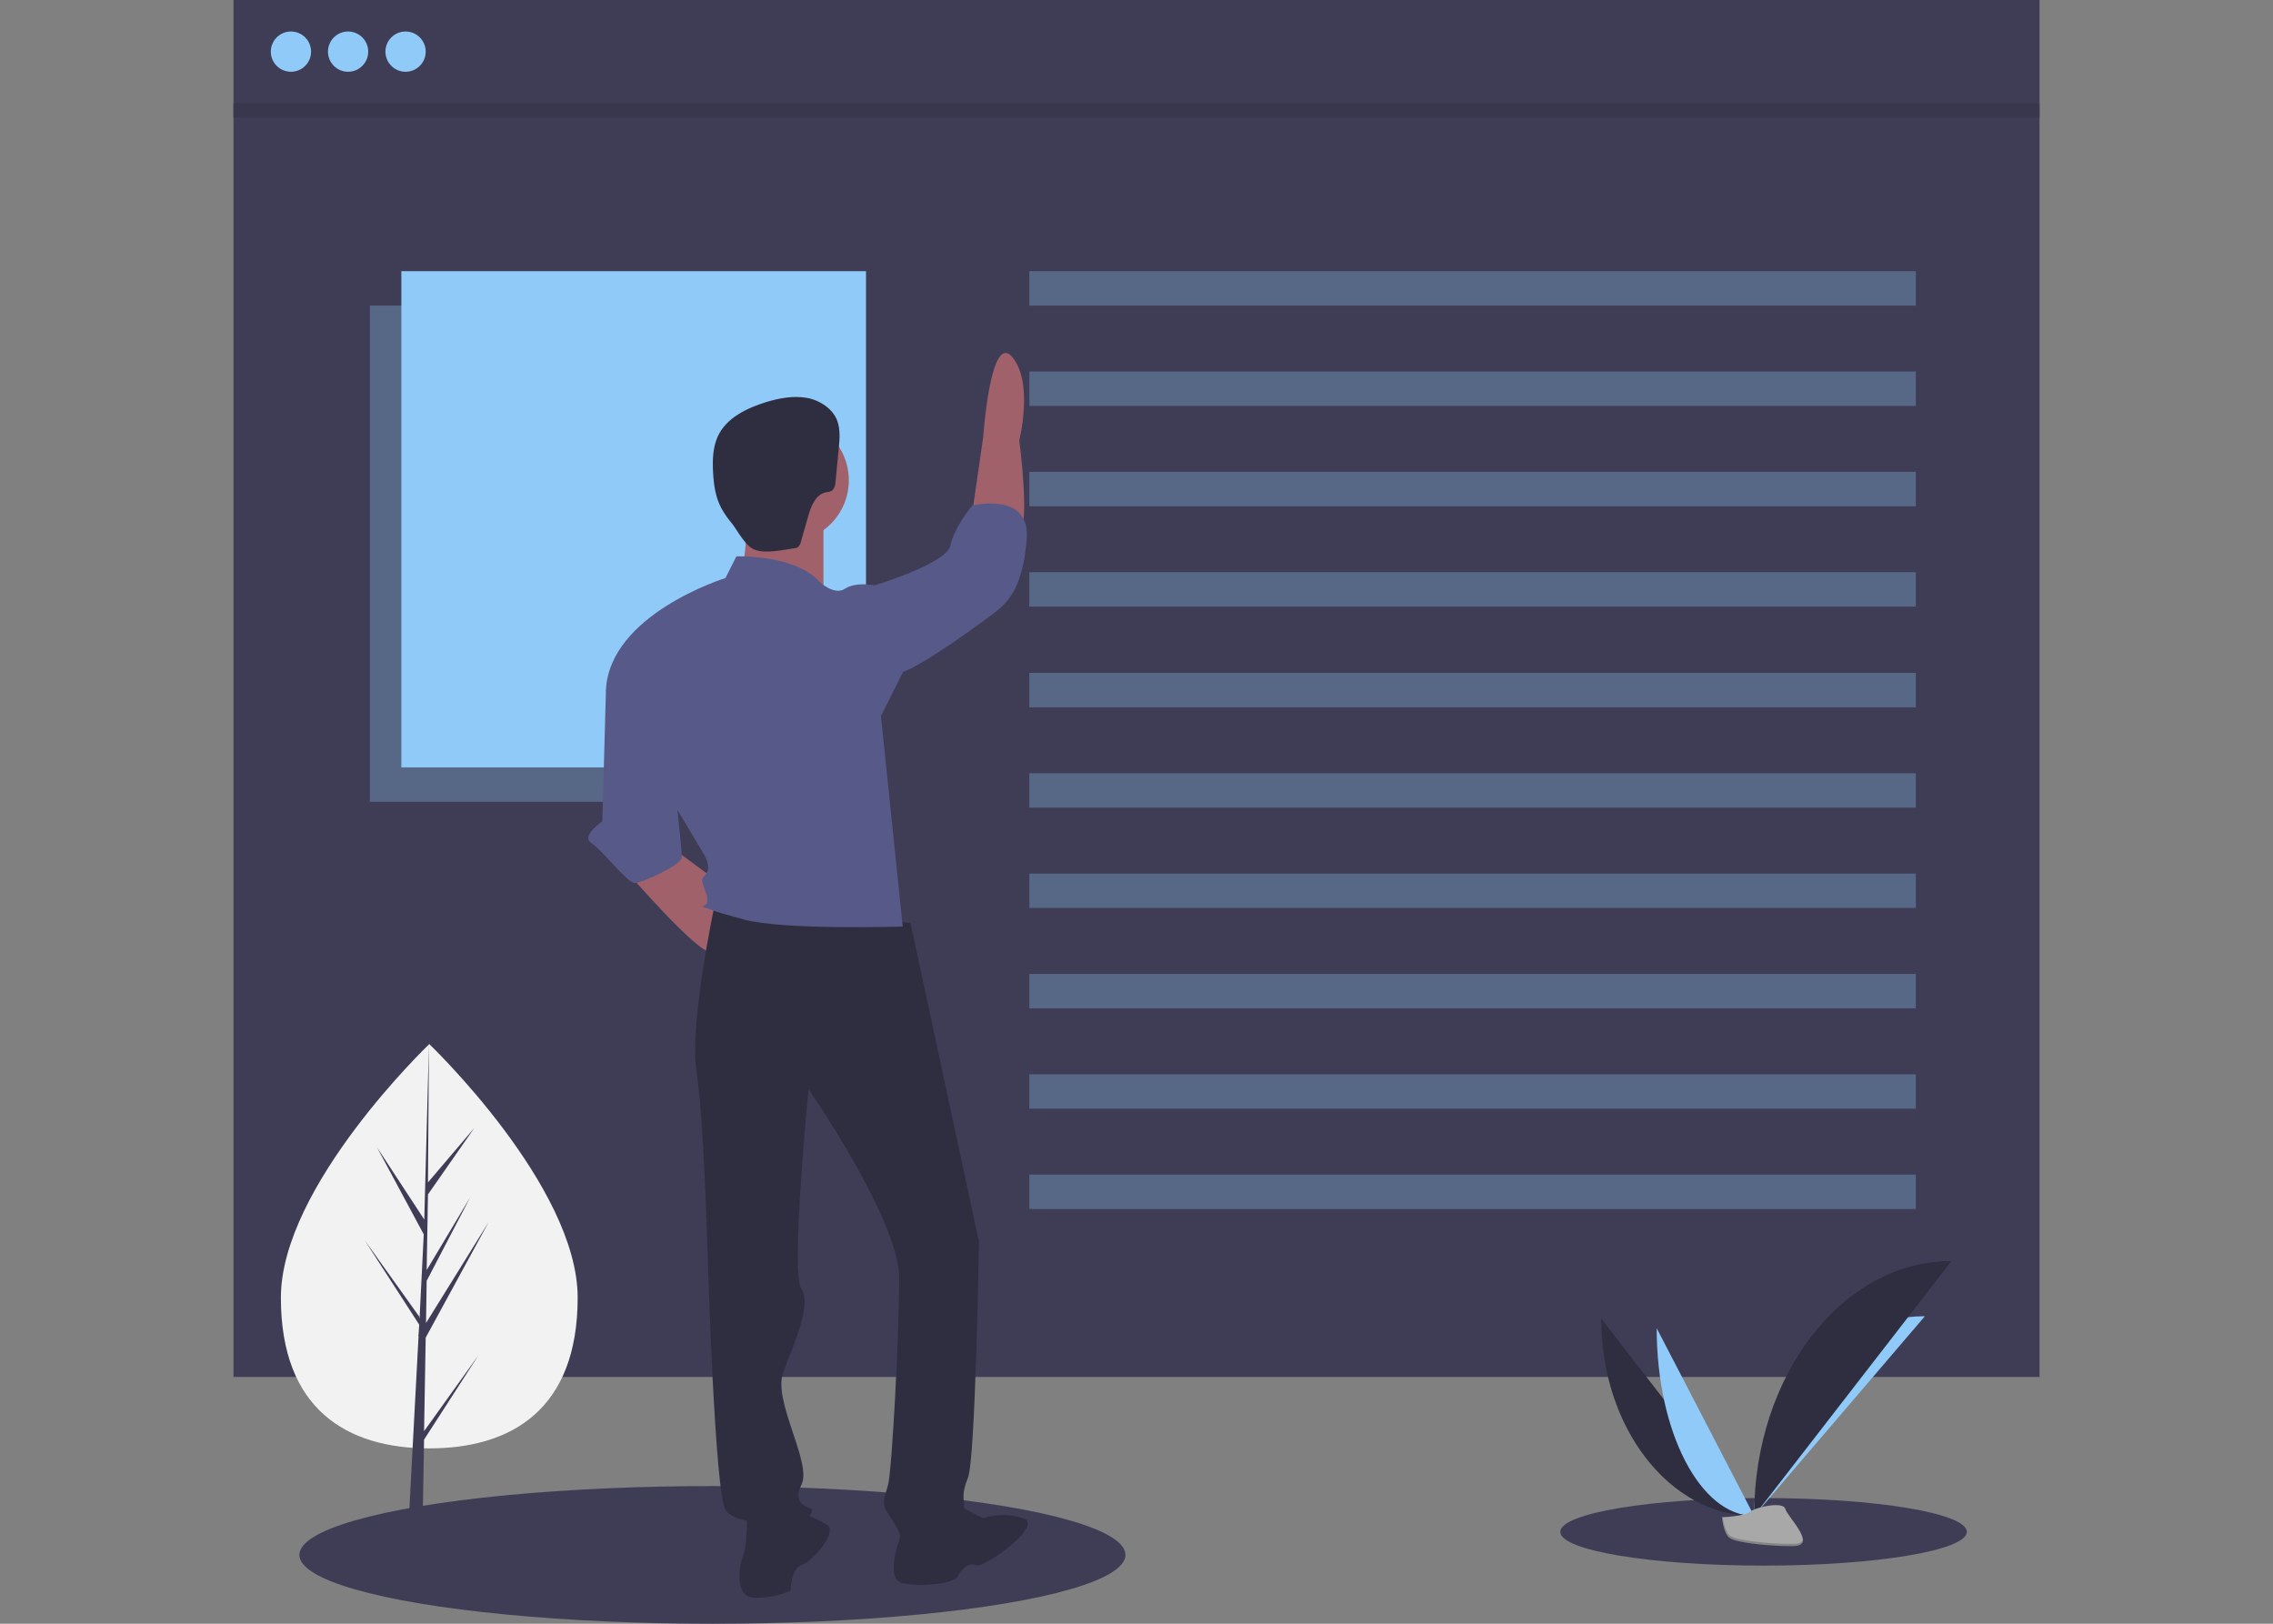 <?xml version="1.0" encoding="utf-8"?>
<!-- Generator: Adobe Illustrator 23.0.5, SVG Export Plug-In . SVG Version: 6.00 Build 0)  -->
<svg version="1.1" id="fda871d6-4a4f-49fc-88be-f761f3bd5c82"
	 xmlns="http://www.w3.org/2000/svg" xmlns:xlink="http://www.w3.org/1999/xlink" x="0px" y="0px" viewBox="0 0 700 500"
	 style="enable-background:new 0 0 700 500;" xml:space="preserve">
<rect x="0" y="0" width="700" height="500" fill="#808080" stroke="none"/>
<style type="text/css">
	.st0{fill:#3F3D56;}
	.st1{fill:#90CAF9;}
	.st2{fill:#F2F2F2;}
	.st3{opacity:0.1;enable-background:new    ;}
	.st4{opacity:0.3;fill:#90CAF9;enable-background:new    ;}
	.st5{fill:#A0616A;}
	.st6{fill:#2F2E41;}
	.st7{fill:#575A89;}
	.st8{fill:#A8A8A8;}
	.st9{opacity:0.2;enable-background:new    ;}
</style>
<title>online page</title>
<ellipse class="st0" cx="219.4" cy="478.8" rx="127.2" ry="21.2"/>
<ellipse class="st0" cx="543.1" cy="471.7" rx="62.6" ry="10.4"/>
<rect x="71.9" y="31.8" class="st0" width="556.2" height="392.2"/>
<rect x="71.9" class="st0" width="556.2" height="36.2"/>
<circle class="st1" cx="89.6" cy="15.9" r="6.2"/>
<path class="st2" d="M177.9,399.6c0,34.4-20.4,46.4-45.7,46.4s-45.7-12-45.7-46.4s45.7-78.1,45.7-78.1S177.9,365.2,177.9,399.6z"/>
<polygon class="st0" points="130.6,440.7 131.1,411.9 150.5,376.3 131.2,407.4 131.4,394.4 144.8,368.7 131.4,391.1 131.4,391.1 
	131.8,367.8 146.1,347.3 131.8,364.1 132.1,321.5 130.6,377.9 130.7,375.6 116.1,353.3 130.5,380.1 129.2,406.1 129.1,405.4 
	112.3,381.9 129.1,407.9 128.9,411 128.8,411.1 128.9,411.4 125.4,477.3 130,477.3 130.6,443.3 147.3,417.4 "/>
<circle class="st1" cx="107.2" cy="15.9" r="6.2"/>
<circle class="st1" cx="124.9" cy="15.9" r="6.2"/>
<rect x="71.9" y="31.8" class="st3" width="556.2" height="4.4"/>
<rect x="113.9" y="94.1" class="st4" width="143.1" height="152.8"/>
<rect x="123.6" y="83.5" class="st1" width="143.1" height="152.8"/>
<rect x="317" y="83.5" class="st4" width="273" height="10.6"/>
<rect x="317" y="114.4" class="st4" width="273" height="10.6"/>
<rect x="317" y="145.3" class="st4" width="273" height="10.6"/>
<rect x="317" y="176.2" class="st4" width="273" height="10.6"/>
<rect x="317" y="207.2" class="st4" width="273" height="10.6"/>
<rect x="317" y="238.1" class="st4" width="273" height="10.6"/>
<rect x="317" y="269" class="st4" width="273" height="10.6"/>
<rect x="317" y="299.9" class="st4" width="273" height="10.6"/>
<rect x="317" y="330.8" class="st4" width="273" height="10.6"/>
<rect x="317" y="361.7" class="st4" width="273" height="10.6"/>
<circle class="st5" cx="242.4" cy="147.9" r="19"/>
<path class="st5" d="M230.1,156.8c0,0,0,20.1-3.4,22.3s26.9,4.5,26.9,4.5V158L230.1,156.8z"/>
<path class="st5" d="M193.2,268.6c0,0,21.2,24.6,25.7,24.6c4.5,0,8.9-16.8,8.9-16.8l-21.2-15.6L193.2,268.6z"/>
<path class="st5" d="M299.4,158l3.4-23.5c0,0,2.2-32.4,8.9-24.6c6.7,7.9,2.2,25.7,2.2,25.7s3.4,25.7,0,29.1
	C310.5,168,299.4,158,299.4,158z"/>
<path class="st6" d="M280.4,284.2l-60.3-5.6c0,0-7.9,36.8-5.6,51.4c2.3,14.6,3.4,55.8,3.4,55.8s2.2,74.8,5.6,79.3
	c3.4,4.5,14.5,3.4,17.8,5.6c3.4,2.2,8.9-4.5,8.9-5.6c0-1.1-6.7-1.1-3.4-7.9c3.4-6.7-8.9-25.7-5.6-34.6c3.4-8.9,8.9-21.2,5.6-25.7
	c-3.4-4.5,2.2-61.5,2.2-61.5s27.9,40.2,27.9,58.1c0,17.9-2.2,59.2-3.4,63.7s-2.2,5.6,0,8.9c2.2,3.4,4.5,6.7,3.4,7.9
	c-1.1,1.1,20.1,0,20.1-6.7c0-6.7-1.1-6.7,1.1-12.3c2.3-5.6,3.4-72.6,3.4-72.6L280.4,284.2z"/>
<path class="st7" d="M226.8,171.3l-3.4,6.7c0,0-35.8,11.1-36.8,34.6l30.1,50.3c0,0,2.2,3.4,1.1,5.6c-1.1,2.2-2.2,1.1-1.1,4.5
	c1.1,3.4,1.1,2.2,1.1,4.5c0,2.3-3.4,1.1,0,2.2c3.4,1.1-1.1,0,11.1,3.4c12.3,3.4,49.1,2.2,49.1,2.2l-6.7-64.8l6.7-13.4l-8.9-26.9
	c0,0-5.6-1.1-8.9,1.1s-7.9-2.2-7.9-2.2S246.8,171.3,226.8,171.3z"/>
<path class="st7" d="M263.6,181.4l5.6-1.1c0,0,22.3-6.7,23.5-12.3c1.1-5.6,6.7-12.3,6.7-12.3s17.8-4.5,16.8,10.1
	c-1.1,14.6-5.6,19-7.9,21.2c-2.3,2.2-26.9,20.1-31.3,20.1S263.6,181.4,263.6,181.4z"/>
<path class="st7" d="M188.8,208.2l-2.2,4.5l-1.1,40.2c0,0-6.7,4.5-3.4,6.7c3.4,2.2,11.1,12.3,13.4,12.3c2.2,0,14.5-5.6,14.5-7.9
	s-2.2-22.3-2.2-22.3L188.8,208.2z"/>
<path class="st6" d="M230.1,465.2c0,0,0,11.1-1.1,13.4c-1.1,2.3-3.4,13.4,3.4,13.4c3.8,0.1,7.7-0.7,11.1-2.2c0,0,0-6.7,3.4-7.9
	c3.4-1.1,11.1-10.1,7.9-12.3c-3.3-2.2-10.1-4.5-10.1-4.5H230.1z"/>
<path class="st6" d="M278.2,470.8c0,0-6.7,15.6,0,16.8c6.7,1.1,15.6,0,16.8-2.2c1.1-2.2,3.4-4.5,5.6-3.4
	c2.2,1.1,21.2-12.3,14.5-14.5c-4-1.3-8.3-1.3-12.3,0l-6.7-3.4L278.2,470.8z"/>
<path class="st6" d="M244.8,168.8c0.4,0,0.6-0.1,0.9-0.3c0.4-0.4,0.8-0.9,0.9-1.5l2.3-8.1c0.9-3.1,2.3-6.6,5.4-7.3
	c0.6,0,1.3-0.2,1.9-0.5c0.7-0.6,1.1-1.6,1.1-2.6l1-10.4c0.3-2.8,0.5-5.7-0.4-8.4c-1.4-3.9-5.5-6.5-9.5-7.2
	c-4.2-0.7-8.4,0.1-12.4,1.3c-6.1,1.9-12.4,4.9-15,10.7c-1.5,3.4-1.6,7.2-1.4,10.9c0.2,3.8,0.7,7.6,2.5,11c1,1.8,2.1,3.4,3.4,4.9
	c1.9,2.5,4.2,7.2,7.3,8.1C236,170.5,241.3,169.3,244.8,168.8z"/>
<path class="st6" d="M493.1,406c0,33.6,21.1,60.8,47.1,60.8"/>
<path class="st1" d="M540.2,466.8c0-34,23.5-61.5,52.6-61.5"/>
<path class="st1" d="M510.2,409c0,31.9,13.4,57.8,30,57.8"/>
<path class="st6" d="M540.2,466.8c0-43.4,27.2-78.5,60.8-78.5"/>
<path class="st8" d="M530.3,467.2c0,0,6.7-0.2,8.7-1.7c1.9-1.5,10.2-3.2,10.8-0.9c0.5,2.3,10.1,11.4,2.5,11.5s-17.5-1.1-19.5-2.4
	C530.7,472.5,530.3,467.2,530.3,467.2z"/>
<path class="st9" d="M552.4,475.4c-7.5,0.1-17.5-1.1-19.5-2.4c-1.5-1-2.1-4.2-2.4-5.8c-0.2,0-0.3,0-0.3,0s0.4,5.4,2.5,6.6
	c2,1.2,12,2.5,19.5,2.4c2.2,0,2.9-0.8,2.9-1.9C554.9,475,554,475.4,552.4,475.4z"/>
</svg>
